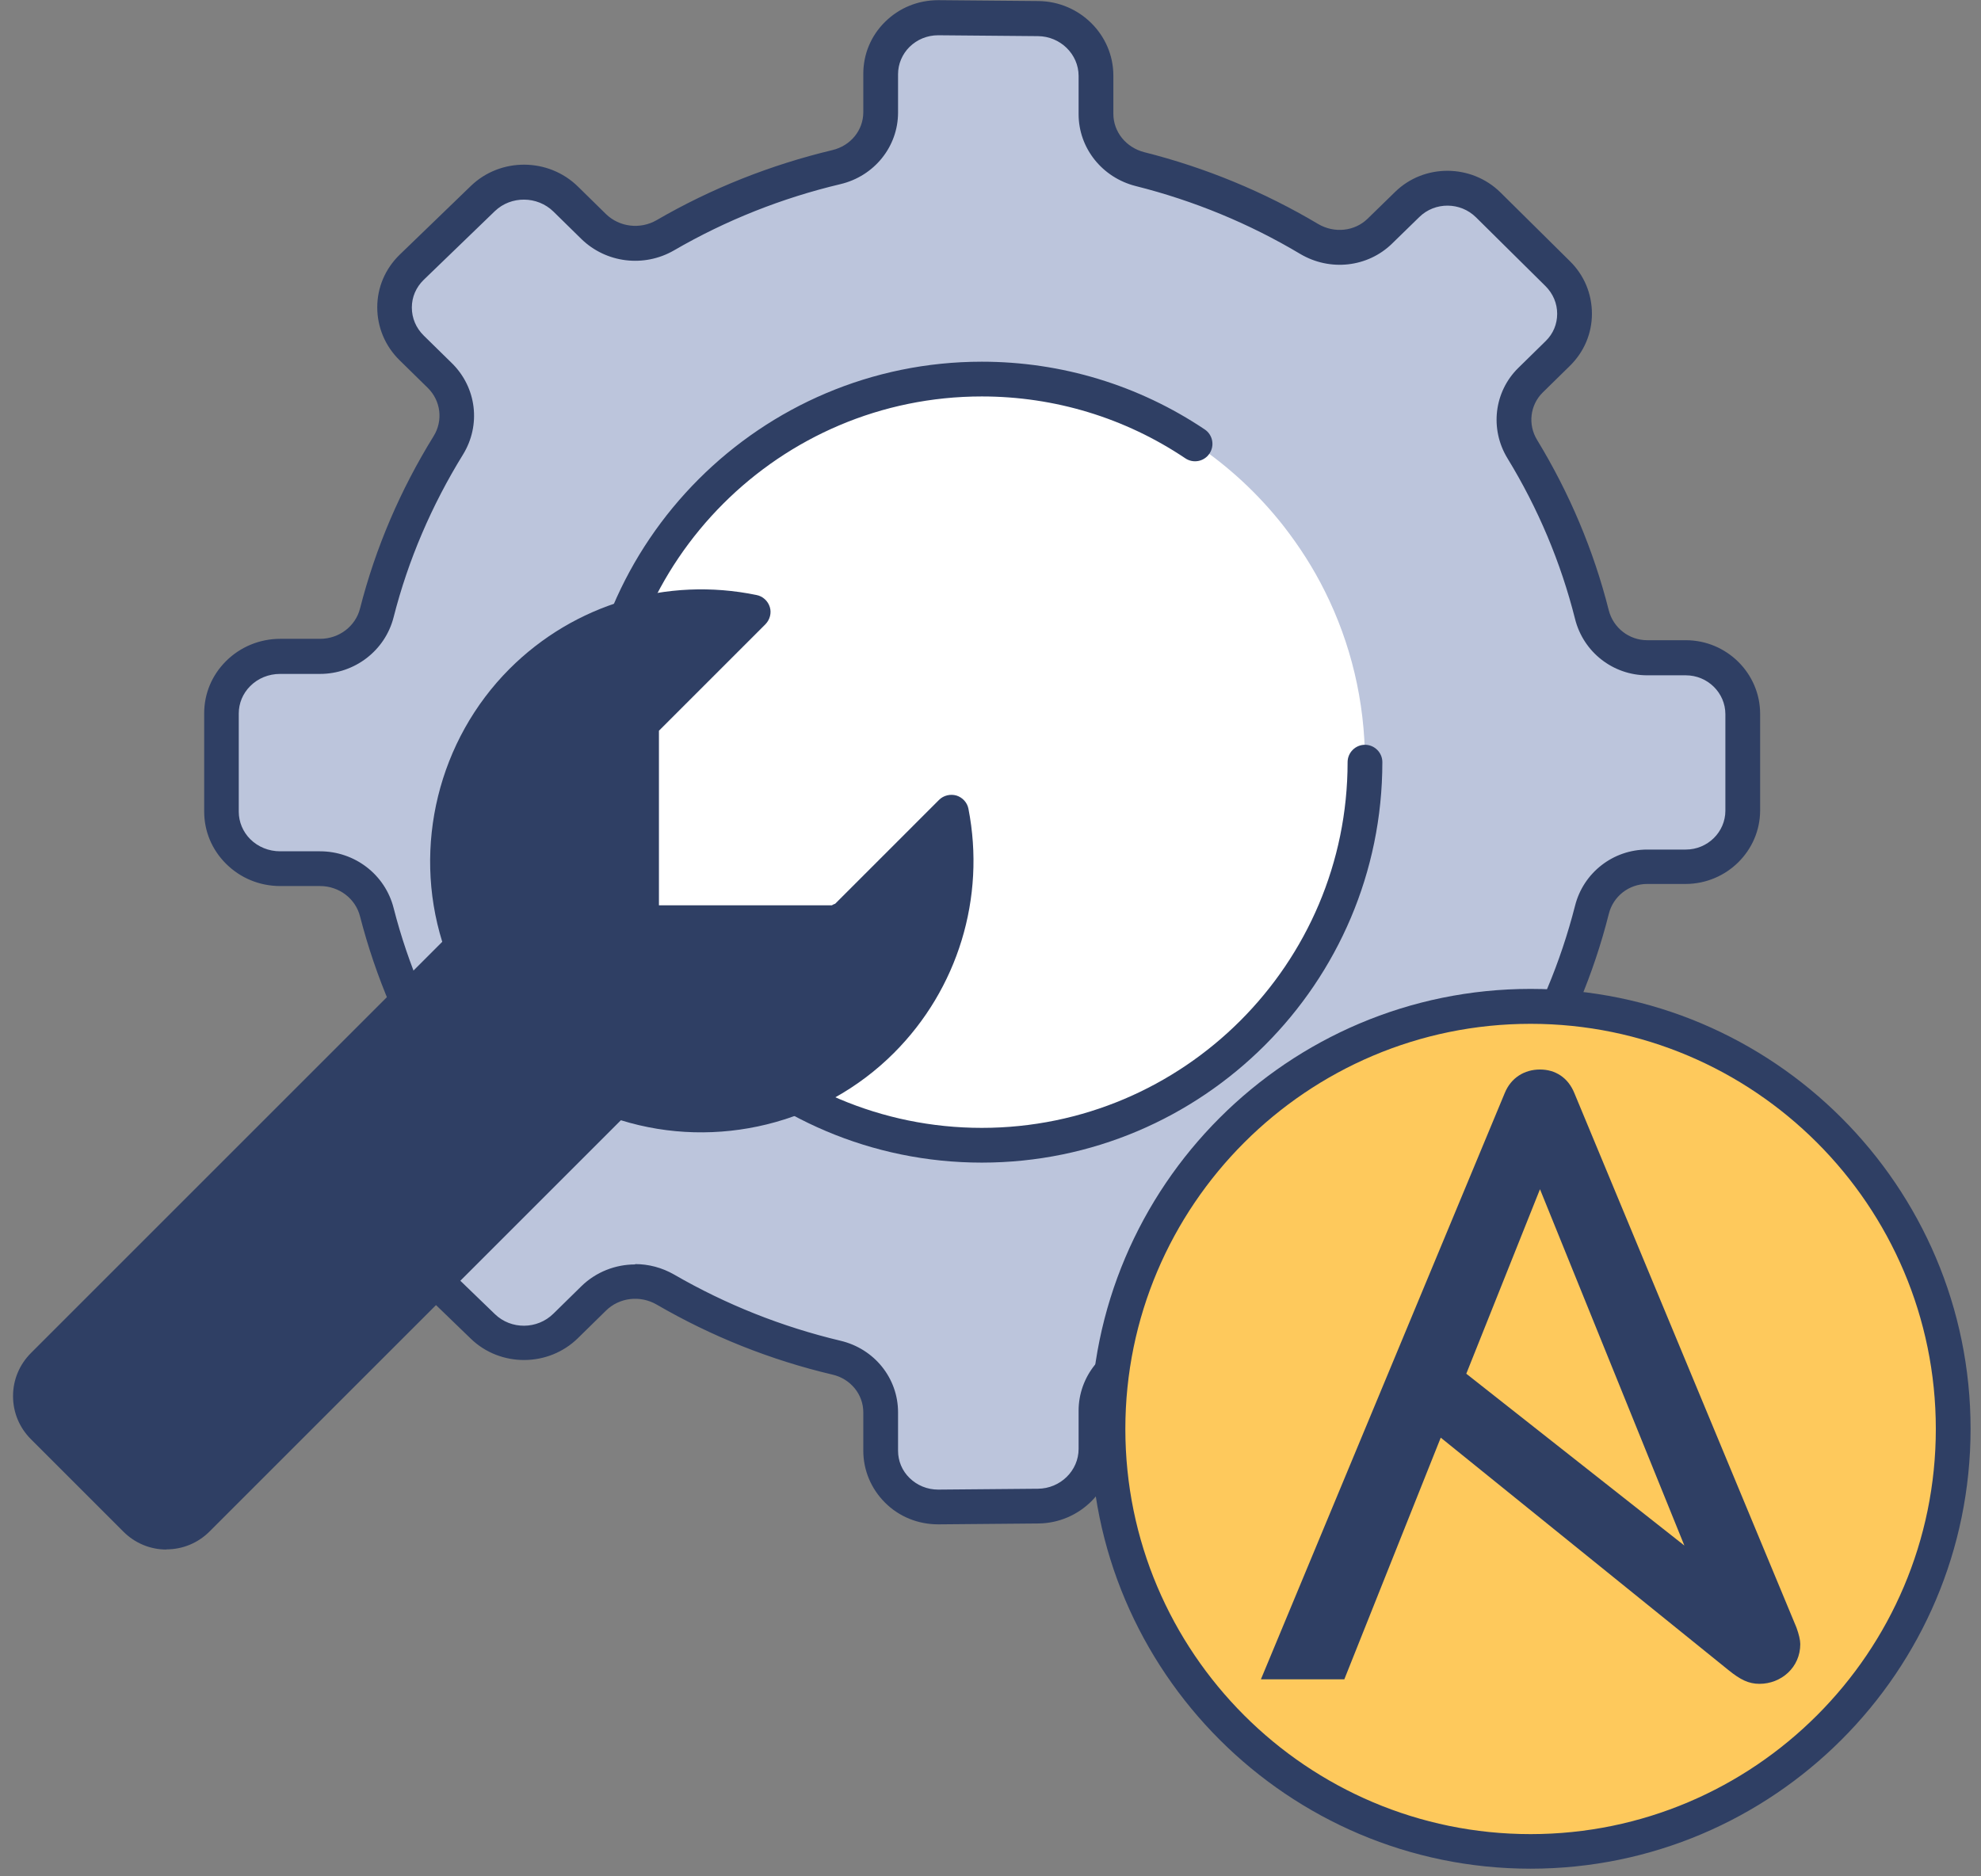 <svg width="114" height="108" viewBox="0 0 114 108" fill="none" xmlns="http://www.w3.org/2000/svg">
<rect x="0" y="0" width="114" height="108" fill="#808080" stroke="none"/>
<path fill-rule="evenodd" clip-rule="evenodd" d="M97.001 37.86H94.781C93.27 37.86 91.96 36.83 91.6 35.38C90.74 31.98 89.38 28.78 87.6 25.85C86.82 24.56 87 22.93 88.07 21.87L89.641 20.33C90.921 19.07 90.921 17.02 89.641 15.75L85.641 11.79C84.35 10.51 82.27 10.5 80.981 11.76L79.4 13.3C78.32 14.35 76.65 14.53 75.341 13.74C72.35 11.96 69.081 10.59 65.611 9.72C64.121 9.35 63.07 8.05 63.07 6.54V4.34C63.07 2.54 61.581 1.07 59.74 1.05L54.02 1C52.181 0.98 50.681 2.43 50.681 4.24V6.45C50.681 7.96 49.62 9.24 48.13 9.6C44.62 10.43 41.31 11.76 38.291 13.52C36.961 14.29 35.261 14.1 34.17 13.02L32.56 11.44C31.25 10.15 29.11 10.14 27.8 11.41L23.7 15.37C22.38 16.65 22.38 18.73 23.7 20.01L25.311 21.59C26.41 22.67 26.601 24.32 25.8 25.62C23.971 28.57 22.57 31.81 21.69 35.25C21.31 36.72 19.971 37.76 18.41 37.76H16.12C14.251 37.76 12.73 39.23 12.73 41.04V46.69C12.73 48.51 14.251 49.98 16.12 49.98H18.41C19.971 49.98 21.31 51.01 21.69 52.48C22.57 55.92 23.971 59.16 25.8 62.11C26.601 63.41 26.41 65.06 25.311 66.14L23.7 67.72C22.38 69.01 22.38 71.09 23.7 72.36L27.8 76.32C29.12 77.59 31.25 77.58 32.56 76.29L34.17 74.71C35.27 73.63 36.961 73.44 38.291 74.21C41.321 75.97 44.62 77.3 48.13 78.13C49.63 78.48 50.681 79.77 50.681 81.28V83.49C50.681 85.29 52.181 86.74 54.02 86.73L59.74 86.68C61.581 86.66 63.07 85.19 63.07 83.39V81.19C63.07 79.69 64.121 78.39 65.611 78.01C69.091 77.14 72.361 75.77 75.341 73.99C76.65 73.21 78.32 73.38 79.4 74.43L80.981 75.97C82.27 77.23 84.361 77.22 85.641 75.94L89.641 71.98C90.921 70.71 90.921 68.66 89.641 67.4L88.07 65.86C86.99 64.81 86.811 63.17 87.591 61.88C89.371 58.95 90.731 55.75 91.591 52.35C91.96 50.9 93.26 49.87 94.77 49.87H96.99C98.8 49.87 100.271 48.42 100.271 46.63V41.08C100.271 39.29 98.8 37.84 96.99 37.84L97.001 37.86Z" fill="#BCC5DC"/>
<path d="M53.99 87.74C52.83 87.74 51.74 87.3 50.93 86.49C50.13 85.69 49.68 84.63 49.68 83.5V81.29C49.68 80.26 48.95 79.36 47.9 79.12C44.34 78.28 40.94 76.92 37.79 75.09C36.84 74.54 35.64 74.68 34.87 75.44L33.26 77.02C31.56 78.69 28.8 78.7 27.1 77.06L23 73.1C22.17 72.3 21.71 71.22 21.71 70.08C21.71 68.93 22.17 67.84 23 67.03L24.61 65.45C25.37 64.71 25.51 63.56 24.95 62.66C23.04 59.57 21.62 56.24 20.72 52.75C20.46 51.72 19.51 51 18.42 51H16.13C14.94 51 13.83 50.54 13 49.71C12.19 48.9 11.75 47.84 11.75 46.71V41.06C11.75 39.93 12.19 38.87 13 38.06C13.83 37.23 14.95 36.77 16.13 36.77H18.42C19.51 36.77 20.46 36.05 20.72 35.02C21.61 31.53 23.04 28.2 24.95 25.11C25.51 24.21 25.37 23.06 24.61 22.32L23 20.74C22.17 19.93 21.71 18.84 21.71 17.69C21.71 16.54 22.17 15.47 23 14.66L27.1 10.7C28.8 9.06 31.56 9.07 33.26 10.74L34.87 12.32C35.64 13.07 36.84 13.22 37.79 12.67C40.94 10.84 44.35 9.49 47.9 8.64C48.95 8.39 49.68 7.5 49.68 6.46V4.25C49.68 3.12 50.12 2.06 50.93 1.26C51.75 0.45 52.83 0.01 53.99 0.01H54.03L59.75 0.06C62.13 0.08 64.07 2 64.07 4.35V6.55C64.07 7.59 64.8 8.49 65.85 8.76C69.38 9.65 72.74 11.04 75.85 12.89C76.78 13.44 77.95 13.32 78.7 12.59L80.28 11.05C81.95 9.41 84.68 9.43 86.35 11.08L90.35 15.04C91.17 15.85 91.61 16.92 91.61 18.06C91.61 19.19 91.16 20.25 90.35 21.05L88.78 22.59C88.05 23.31 87.91 24.44 88.46 25.33C90.32 28.39 91.71 31.68 92.58 35.13C92.84 36.14 93.75 36.85 94.79 36.85H97.01C99.37 36.85 101.29 38.76 101.29 41.09V46.64C101.29 48.97 99.37 50.87 97.01 50.88H94.79C93.74 50.88 92.83 51.59 92.58 52.61C91.71 56.06 90.32 59.36 88.46 62.41C87.91 63.31 88.05 64.43 88.78 65.15L90.35 66.69C91.16 67.49 91.61 68.55 91.61 69.68C91.61 70.82 91.17 71.89 90.35 72.7L86.35 76.66C84.68 78.31 81.96 78.33 80.28 76.7L78.7 75.16C77.95 74.43 76.78 74.31 75.85 74.86C72.74 76.72 69.37 78.11 65.85 78.99C64.8 79.25 64.07 80.16 64.07 81.2V83.4C64.07 85.74 62.13 87.67 59.75 87.69L54.03 87.74H53.99ZM36.55 72.76C37.32 72.76 38.09 72.96 38.79 73.36C41.78 75.09 45 76.37 48.36 77.17C50.32 77.63 51.68 79.33 51.68 81.29V83.5C51.68 84.09 51.91 84.65 52.34 85.07C52.78 85.5 53.36 85.74 53.99 85.74H54.01L59.73 85.69C61.02 85.68 62.07 84.65 62.07 83.4V81.2C62.07 79.25 63.43 77.54 65.37 77.06C68.71 76.22 71.89 74.91 74.83 73.15C76.54 72.13 78.7 72.37 80.1 73.74L81.68 75.28C82.58 76.16 84.04 76.15 84.94 75.25L88.94 71.29C89.37 70.86 89.61 70.3 89.61 69.7C89.61 69.11 89.37 68.55 88.95 68.13L87.38 66.59C85.98 65.21 85.72 63.07 86.75 61.38C88.51 58.5 89.81 55.38 90.64 52.13C91.12 50.23 92.83 48.9 94.79 48.9H97.01C98.27 48.9 99.29 47.89 99.29 46.66V41.11C99.29 39.88 98.27 38.87 97.01 38.87H94.79C92.83 38.87 91.12 37.54 90.64 35.63C89.82 32.37 88.51 29.26 86.75 26.38C85.72 24.69 85.98 22.54 87.38 21.17L88.95 19.63C89.38 19.21 89.61 18.66 89.61 18.06C89.61 17.46 89.37 16.9 88.94 16.47L84.94 12.51C84.04 11.62 82.58 11.61 81.68 12.49L80.1 14.03C78.7 15.39 76.54 15.63 74.83 14.62C71.88 12.86 68.7 11.55 65.36 10.71C63.42 10.22 62.07 8.52 62.07 6.57V4.37C62.07 3.12 61.02 2.09 59.73 2.08L54.01 2.03H53.99C53.36 2.03 52.78 2.27 52.34 2.7C51.92 3.12 51.68 3.68 51.68 4.27V6.48C51.68 8.44 50.31 10.14 48.36 10.6C44.99 11.4 41.77 12.68 38.79 14.41C37.06 15.41 34.88 15.14 33.46 13.76L31.85 12.18C30.92 11.27 29.41 11.26 28.48 12.15L24.38 16.11C23.94 16.54 23.7 17.1 23.7 17.7C23.7 18.31 23.94 18.88 24.39 19.32L26 20.9C27.43 22.3 27.69 24.47 26.64 26.17C24.84 29.09 23.49 32.23 22.65 35.53C22.16 37.45 20.41 38.79 18.41 38.79H16.12C15.46 38.79 14.85 39.04 14.4 39.49C13.97 39.92 13.74 40.48 13.74 41.07V46.72C13.74 47.31 13.98 47.88 14.4 48.3C14.85 48.75 15.47 49 16.12 49H18.41C20.42 49 22.16 50.34 22.65 52.26C23.49 55.55 24.84 58.7 26.64 61.62C27.7 63.32 27.43 65.49 26 66.89L24.39 68.47C23.94 68.91 23.7 69.48 23.7 70.09C23.7 70.69 23.94 71.26 24.38 71.68L28.48 75.64C29.41 76.54 30.92 76.53 31.85 75.61L33.46 74.03C34.3 73.21 35.42 72.78 36.55 72.78V72.76Z" fill="#2F3F64"/>
<path fill-rule="evenodd" clip-rule="evenodd" d="M34.45 43.869C34.45 56.049 44.32 65.919 56.5 65.919C68.68 65.919 78.55 56.049 78.55 43.869C78.55 40.339 77.72 36.999 76.25 34.049C75.58 32.699 74.77 31.439 73.85 30.259C72.42 28.439 70.7 26.839 68.77 25.549C65.26 23.199 61.04 21.819 56.5 21.819C44.32 21.819 34.45 31.689 34.45 43.869Z" fill="white"/>
<path d="M56.5 66.919C43.79 66.919 33.45 56.579 33.45 43.869C33.45 31.159 43.79 20.819 56.5 20.819C61.09 20.819 65.53 22.169 69.33 24.719C69.79 25.029 69.91 25.649 69.6 26.109C69.29 26.569 68.67 26.689 68.21 26.379C64.74 24.049 60.69 22.819 56.5 22.819C44.89 22.819 35.45 32.259 35.45 43.869C35.45 55.479 44.89 64.919 56.5 64.919C68.11 64.919 77.55 55.479 77.55 43.869C77.55 43.319 78 42.869 78.55 42.869C79.1 42.869 79.55 43.319 79.55 43.869C79.55 56.579 69.21 66.919 56.5 66.919Z" fill="#2F3F64"/>
<path d="M88.08 106.57C101.511 106.57 112.4 95.681 112.4 82.25C112.4 68.818 101.511 57.93 88.08 57.93C74.648 57.93 63.76 68.818 63.76 82.25C63.76 95.681 74.648 106.57 88.08 106.57Z" fill="#FEC95C"/>
<path d="M88.08 107.56C74.12 107.56 62.76 96.2 62.76 82.24C62.76 68.28 74.12 56.92 88.08 56.92C102.04 56.92 113.4 68.28 113.4 82.24C113.4 96.2 102.04 107.56 88.08 107.56ZM88.08 58.93C75.22 58.93 64.76 69.39 64.76 82.25C64.76 95.11 75.22 105.57 88.08 105.57C100.94 105.57 111.4 95.11 111.4 82.25C111.4 69.39 100.94 58.93 88.08 58.93Z" fill="#2F3F64"/>
<path d="M88.621 68.45L96.93 88.96L84.38 79.07L88.621 68.45ZM103.38 93.68L90.6 62.92C90.24 62.03 89.51 61.56 88.621 61.56C87.731 61.56 86.951 62.03 86.591 62.92L72.561 96.66H77.361L82.91 82.75L99.481 96.14C100.15 96.68 100.63 96.92 101.25 96.92C102.5 96.92 103.6 95.98 103.6 94.63C103.6 94.41 103.52 94.06 103.38 93.68Z" fill="#2F3F64"/>
<path fill-rule="evenodd" clip-rule="evenodd" d="M26.6 54.51C24.76 49.35 25.9 43.36 30.03 39.23C33.64 35.62 38.68 34.29 43.34 35.25L37.11 41.48L36.92 41.5V53.14H48.38L48.4 52.99L48.47 53.06L54.75 46.78C55.65 51.4 54.31 56.37 50.74 59.94C46.61 64.07 40.62 65.21 35.46 63.37C35.41 63.44 35.35 63.5 35.29 63.56L11.37 87.48C10.39 88.46 8.8 88.46 7.82 87.48L2.5 82.16C1.52 81.18 1.52 79.59 2.5 78.61L26.42 54.69C26.48 54.63 26.55 54.57 26.61 54.52L26.6 54.51Z" fill="#2F3F64"/>
<path d="M9.58 89.19C8.64 89.19 7.76 88.82 7.1 88.16L1.78 82.84C1.12 82.18 0.75 81.3 0.75 80.36C0.75 79.42 1.12 78.54 1.78 77.88L25.45 54.21C23.74 48.7 25.23 42.6 29.32 38.5C33.05 34.77 38.37 33.18 43.54 34.25C43.9 34.32 44.19 34.59 44.3 34.94C44.41 35.29 44.3 35.67 44.05 35.93L37.92 42.06V52.11H47.87C47.93 52.07 47.99 52.04 48.06 52.02L54.04 46.04C54.3 45.78 54.69 45.69 55.04 45.79C55.39 45.9 55.66 46.19 55.73 46.55C56.73 51.67 55.12 56.93 51.44 60.61C47.35 64.7 41.25 66.19 35.73 64.48L12.06 88.15C11.4 88.81 10.52 89.18 9.58 89.18V89.19ZM40.37 35.94C36.79 35.94 33.32 37.35 30.74 39.93C27.03 43.64 25.78 49.22 27.54 54.17C27.68 54.57 27.56 55.01 27.23 55.28C27.19 55.31 27.15 55.35 27.11 55.39L3.19 79.31C2.91 79.59 2.75 79.97 2.75 80.38C2.75 80.79 2.91 81.16 3.19 81.44L8.51 86.76C9.08 87.33 10.07 87.33 10.64 86.76L34.56 62.84C34.56 62.84 34.63 62.76 34.67 62.72C34.94 62.39 35.38 62.27 35.78 62.41C40.72 64.17 46.31 62.92 50.02 59.21C52.76 56.47 54.18 52.73 54 48.91L49.17 53.74C49.17 53.74 49.14 53.77 49.13 53.78C48.95 53.99 48.68 54.12 48.38 54.12H36.92C36.37 54.12 35.92 53.67 35.92 53.12V41.48C35.92 41.03 36.22 40.64 36.64 40.52L41.21 35.95C40.93 35.93 40.65 35.92 40.38 35.92L40.37 35.94Z" fill="#2F3F64"/>
</svg>
